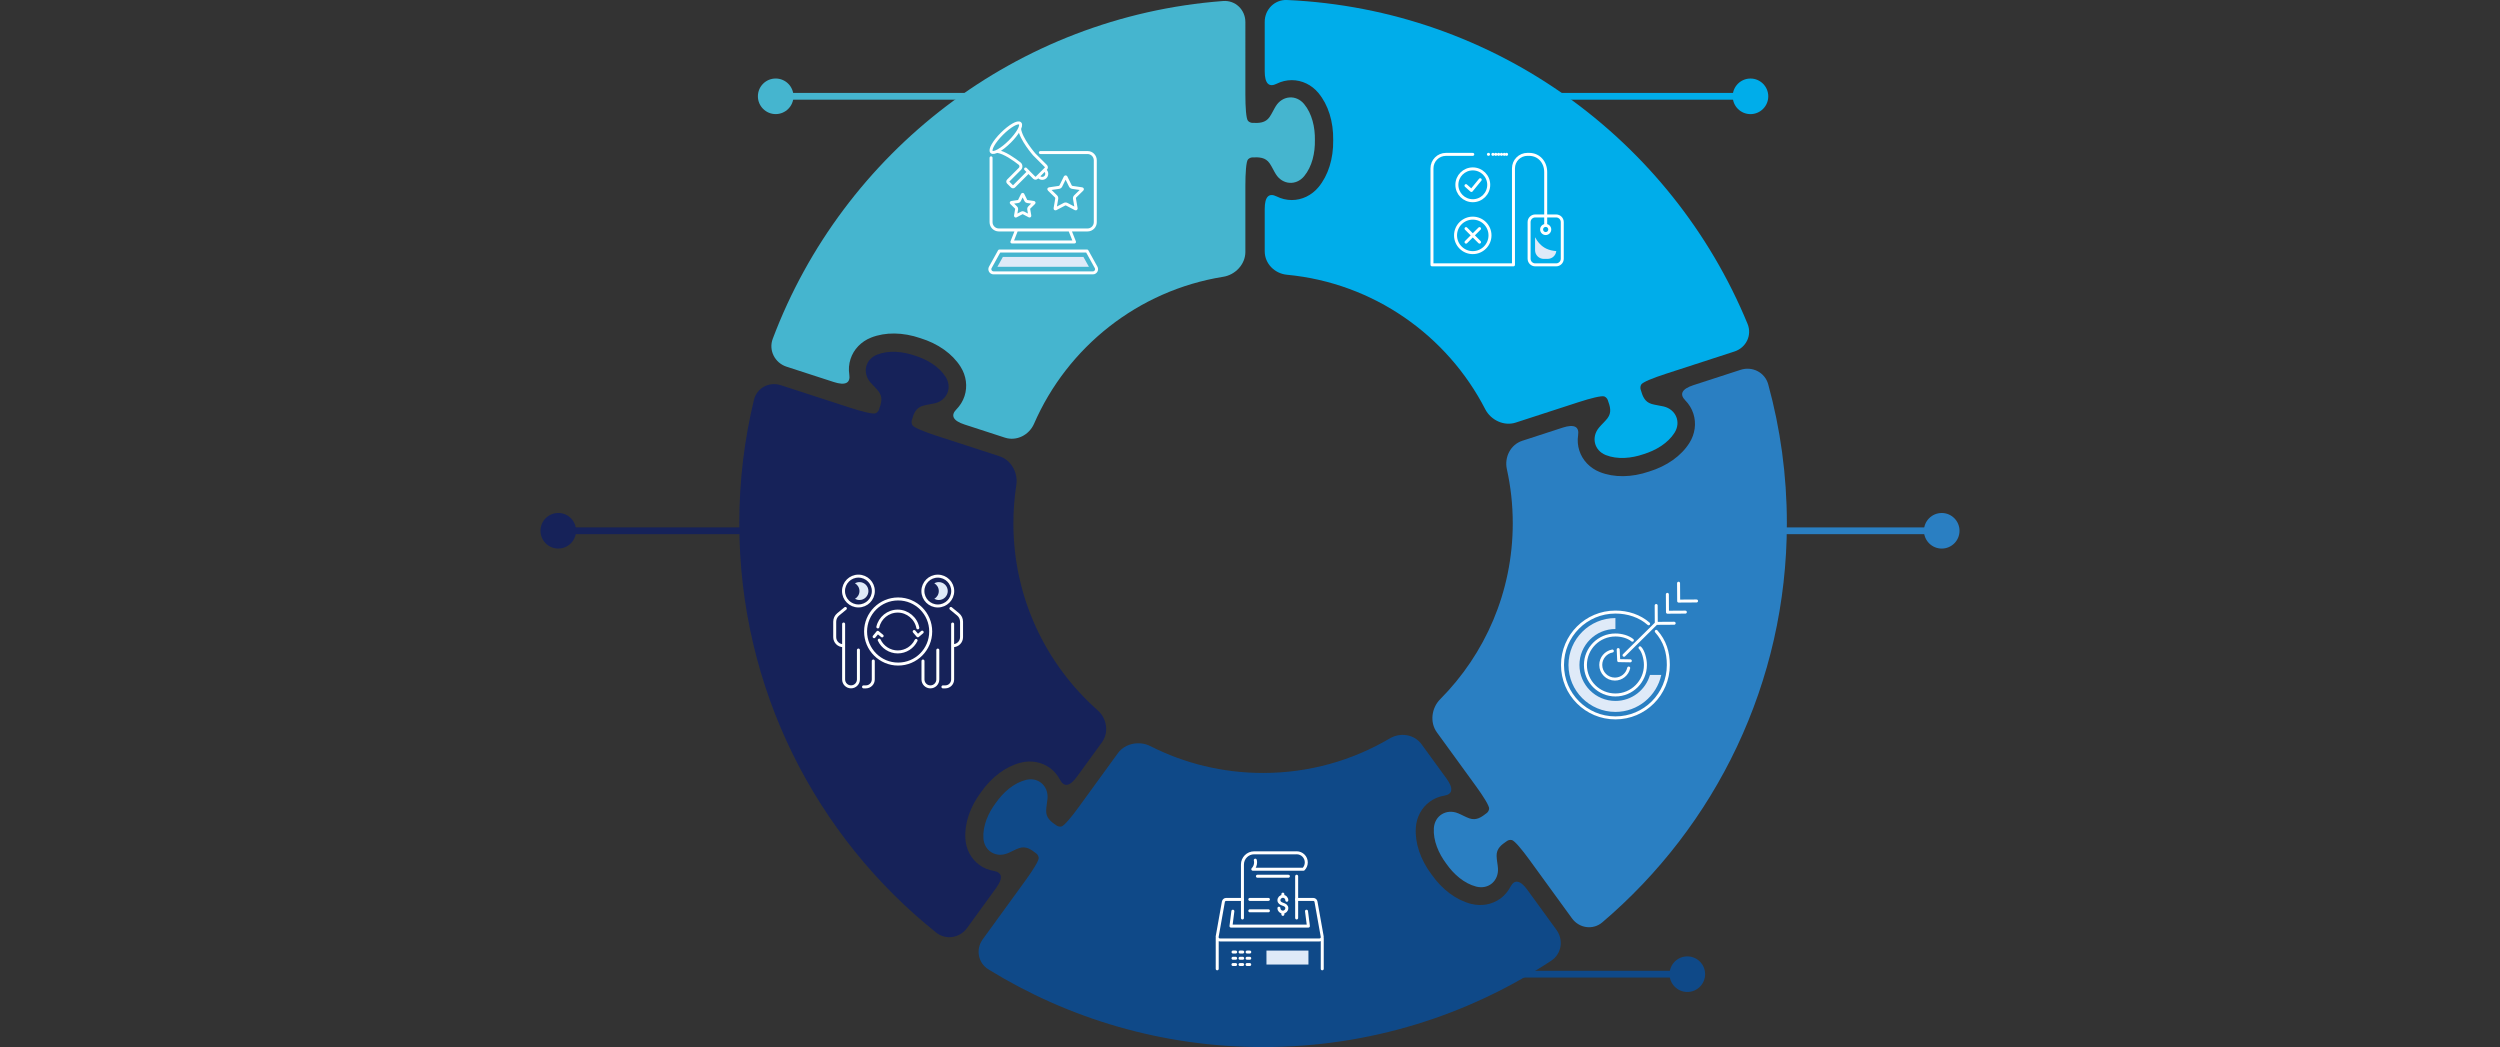 <?xml version="1.0" encoding="UTF-8"?>
<svg id="a" data-name="Ebene 1" xmlns="http://www.w3.org/2000/svg" xmlns:xlink="http://www.w3.org/1999/xlink" viewBox="0 0 886.8 371.41">
  <rect x="0" y="0" width="886.8" height="371.41" fill="#333333" stroke="none"/>
  <defs>
    <clipPath id="b">
      <rect width="886.8" height="371.41" style="fill: none;"/>
    </clipPath>
    <clipPath id="c">
      <rect width="886.8" height="371.41" style="fill: none;"/>
    </clipPath>
    <clipPath id="d">
      <rect width="886.8" height="371.41" style="fill: none;"/>
    </clipPath>
    <clipPath id="e">
      <rect width="886.8" height="371.41" style="fill: none;"/>
    </clipPath>
    <clipPath id="f">
      <rect width="886.8" height="371.41" style="fill: none;"/>
    </clipPath>
    <clipPath id="g">
      <rect width="886.8" height="371.41" style="fill: none;"/>
    </clipPath>
    <clipPath id="h">
      <rect width="886.8" height="371.41" style="fill: none;"/>
    </clipPath>
    <clipPath id="i">
      <rect width="886.8" height="371.41" style="fill: none;"/>
    </clipPath>
    <clipPath id="j">
      <rect width="886.8" height="371.41" style="fill: none;"/>
    </clipPath>
    <clipPath id="k">
      <rect width="886.8" height="371.41" style="fill: none;"/>
    </clipPath>
  </defs>
  <g style="clip-path: url(#b);">
    <path d="M342.44,297.54c-.35-5.43,1.63-11.32,5.58-16.58,3.79-5.38,8.77-9.09,14.05-10.43,3.65-.93,7.42-.25,10.34,1.87,1.52,1.11,2.73,2.54,3.58,4.17,1.41,2.72,3.47,2.46,6.03-1.07l8.85-12.18c2.57-3.53,1.77-8.47-1.5-11.36-18.34-16.23-29.9-39.93-29.9-66.34,0-4.62,.36-9.16,1.04-13.59,.67-4.31-1.81-8.84-5.96-10.19l-22.34-7.26c-4.15-1.35-8.17-2.93-8.59-3.79-.25-.51-.36-1.09-.19-1.69,.66-2.32,1.38-4.4,3.88-5.15,1.4-.42,2.89-.55,4.32-.9,4.33-1.07,6.22-5.54,3.82-9.33-2.36-3.74-6.67-6.28-10.99-7.59-4.27-1.48-9.25-1.96-13.36-.32-4.17,1.66-5.27,6.38-2.39,9.79,.95,1.12,2.08,2.1,2.96,3.27,1.58,2.08,.94,4.19,.11,6.45-.21,.59-.64,.99-1.14,1.26-.85,.45-5.03-.63-9.18-1.98l-24.48-7.96c-4.15-1.35-8.51,.95-9.54,5.2-3.39,14.04-5.2,28.71-5.2,43.8,0,58.75,27.28,111.13,69.85,145.17,3.41,2.73,8.35,1.94,10.92-1.59l10.33-14.22c2.57-3.53,2.17-5.57-.85-6.07-1.82-.3-3.55-1.01-5.07-2.11-2.92-2.12-4.73-5.49-4.97-9.25" style="fill: #162259;"/>
    <path d="M308.97,119.76c5.06-2.01,11.27-1.94,17.5,.19,6.29,1.94,11.35,5.53,14.26,10.13,2.02,3.18,2.53,6.98,1.41,10.41-.58,1.79-1.57,3.38-2.86,4.69-2.15,2.18-1.27,4.06,2.88,5.41l14.3,4.65c4.15,1.35,8.6-.93,10.34-4.93,11.84-27.2,36.93-47.29,67.11-52.13,4.31-.69,7.85-4.44,7.85-8.8v-23.5c0-4.36,.26-8.68,.95-9.35,.41-.4,.93-.68,1.55-.7,2.41-.09,4.61-.05,6.1,2.1,.83,1.2,1.41,2.58,2.19,3.83,2.35,3.79,7.19,4.2,10.05,.75,2.83-3.4,3.91-8.28,3.82-12.8,.09-4.52-1-9.4-3.82-12.8-2.86-3.45-7.7-3.04-10.05,.75-.78,1.25-1.36,2.62-2.19,3.83-1.49,2.15-3.69,2.19-6.1,2.1-.63-.02-1.14-.3-1.55-.7-.69-.67-.95-4.98-.95-9.35V7.83c0-4.37-3.54-7.8-7.89-7.47-73.39,5.54-134.88,53.7-159.76,119.81-1.54,4.09,.74,8.55,4.89,9.9l16.75,5.44c4.15,1.35,5.97,.35,5.51-2.68-.28-1.82-.14-3.69,.44-5.48,1.11-3.43,3.76-6.2,7.27-7.59" style="fill: #45b5cf;"/>
    <path d="M597.81,142.03c1.29,1.31,2.28,2.9,2.86,4.69,1.11,3.43,.6,7.23-1.41,10.41-2.91,4.6-7.98,8.2-14.27,10.13-6.23,2.13-12.44,2.2-17.5,.19-3.5-1.39-6.15-4.16-7.26-7.59-.58-1.79-.72-3.66-.44-5.48,.46-3.03-1.36-4.03-5.51-2.68l-14.29,4.65c-4.15,1.35-6.41,5.81-5.47,10.07,1.37,6.18,2.09,12.6,2.09,19.19,0,24.36-9.84,46.41-25.75,62.43-3.08,3.1-3.73,8.21-1.17,11.74l13.82,19.02c2.57,3.53,4.89,7.17,4.72,8.12-.1,.57-.35,1.09-.84,1.48-1.9,1.49-3.7,2.75-6.17,1.89-1.38-.48-2.66-1.26-4.02-1.81-4.14-1.68-8.29,.82-8.58,5.3-.28,4.42,1.71,9,4.43,12.61,2.59,3.71,6.33,7.02,10.62,8.11,4.35,1.11,8.01-2.07,7.69-6.52-.1-1.46-.45-2.92-.48-4.38-.06-2.62,1.7-3.94,3.7-5.29,.52-.35,1.1-.43,1.67-.34,.95,.13,3.7,3.47,6.26,7l15.11,20.79c2.57,3.53,7.45,4.23,10.77,1.4,40.04-34.08,65.45-84.85,65.45-141.55,0-17.07-2.31-33.6-6.62-49.3-1.16-4.21-5.62-6.48-9.77-5.13l-16.75,5.44c-4.15,1.35-5.03,3.23-2.88,5.41" style="fill: #2a7fc2;"/>
    <path d="M467.68,33c3.48,4.19,5.33,10.12,5.23,16.7,.1,6.58-1.75,12.51-5.23,16.7-2.41,2.9-5.86,4.56-9.46,4.56-1.88,0-3.7-.45-5.35-1.27-2.74-1.38-4.25,.05-4.25,4.41v15.06c0,4.37,3.55,7.89,7.89,8.3,30.72,2.91,56.86,21.51,70.33,47.7,2,3.88,6.66,6.09,10.81,4.74l22.34-7.26c4.15-1.35,8.33-2.43,9.18-1.98,.51,.27,.93,.67,1.14,1.26,.83,2.26,1.48,4.37-.11,6.45-.89,1.16-2.02,2.14-2.97,3.27-2.88,3.41-1.78,8.14,2.39,9.79,4.11,1.63,9.09,1.16,13.36-.32,4.32-1.32,8.63-3.85,11-7.59,2.4-3.79,.51-8.26-3.82-9.33-1.43-.35-2.92-.48-4.32-.9-2.51-.75-3.22-2.84-3.88-5.16-.17-.6-.07-1.17,.19-1.69,.42-.86,4.44-2.45,8.59-3.79l24.49-7.96c4.15-1.35,6.33-5.77,4.66-9.81C593.09,49.82,530.43,3.33,456.52,0c-4.36-.2-7.9,3.35-7.9,7.71V25.29c0,4.36,1.52,5.78,4.25,4.41,1.65-.82,3.46-1.27,5.35-1.27,3.61,0,7.06,1.66,9.46,4.56" style="fill: #00adea;"/>
    <path d="M521.85,320.63c-5.28-1.35-10.26-5.05-14.05-10.44-3.95-5.26-5.93-11.15-5.58-16.58,.24-3.76,2.05-7.13,4.97-9.25,1.52-1.11,3.26-1.82,5.07-2.11,3.02-.5,3.41-2.54,.85-6.07l-8.85-12.17c-2.57-3.53-7.5-4.3-11.26-2.08-13.18,7.78-28.55,12.26-44.97,12.26-14.38,0-27.96-3.43-39.97-9.52-3.89-1.97-8.96-1.02-11.53,2.51l-13.81,19.01c-2.56,3.53-5.31,6.87-6.26,7-.57,.08-1.15,0-1.66-.35-2-1.35-3.76-2.67-3.7-5.28,.03-1.46,.37-2.92,.48-4.38,.32-4.45-3.35-7.63-7.69-6.52-4.29,1.1-8.03,4.4-10.62,8.11-2.73,3.6-4.72,8.19-4.43,12.61,.29,4.48,4.44,6.98,8.58,5.3,1.36-.55,2.64-1.33,4.02-1.81,2.47-.86,4.27,.4,6.17,1.89,.49,.39,.74,.91,.84,1.48,.17,.95-2.16,4.59-4.72,8.12l-15.12,20.81c-2.57,3.53-1.72,8.39,1.99,10.68,28.33,17.48,61.7,27.57,97.44,27.57,37.78,0,72.91-11.28,102.24-30.65,3.64-2.4,4.42-7.35,1.85-10.89l-10.33-14.22c-2.57-3.53-4.63-3.79-6.03-1.07-.85,1.64-2.06,3.06-3.58,4.17-2.92,2.12-6.69,2.8-10.34,1.87" style="fill: #0f4988;"/>
  </g>
  <line x1="380.65" y1="34.16" x2="274.84" y2="34.16" style="fill: none; stroke: #45b5cf; stroke-miterlimit: 10; stroke-width: 2.4px;"/>
  <g style="clip-path: url(#c);">
    <path d="M275.15,27.85c-3.49,0-6.31,2.83-6.31,6.31s2.83,6.31,6.31,6.31,6.31-2.83,6.31-6.31-2.83-6.31-6.31-6.31" style="fill: #45b5cf;"/>
  </g>
  <line x1="530.46" y1="34.16" x2="621.24" y2="34.16" style="fill: none; stroke: #00adea; stroke-miterlimit: 10; stroke-width: 2.4px;"/>
  <g style="clip-path: url(#d);">
    <path d="M620.93,40.48c3.49,0,6.31-2.83,6.31-6.31s-2.83-6.31-6.31-6.31-6.31,2.83-6.31,6.31,2.83,6.31,6.31,6.31" style="fill: #00adea;"/>
  </g>
  <line x1="508.06" y1="345.56" x2="598.84" y2="345.56" style="fill: none; stroke: #0f4988; stroke-miterlimit: 10; stroke-width: 2.4px;"/>
  <g style="clip-path: url(#e);">
    <path d="M598.53,351.87c3.49,0,6.31-2.83,6.31-6.31s-2.83-6.31-6.31-6.31-6.31,2.83-6.31,6.31,2.83,6.31,6.31,6.31" style="fill: #0f4988;"/>
  </g>
  <line x1="598.3" y1="188.28" x2="689.09" y2="188.28" style="fill: none; stroke: #2a7fc2; stroke-miterlimit: 10; stroke-width: 2.4px;"/>
  <g style="clip-path: url(#f);">
    <path d="M688.77,194.59c3.49,0,6.31-2.83,6.31-6.31s-2.83-6.31-6.31-6.31-6.31,2.83-6.31,6.31,2.83,6.31,6.31,6.31" style="fill: #2a7fc2;"/>
  </g>
  <line x1="288.5" y1="188.28" x2="197.71" y2="188.28" style="fill: none; stroke: #162259; stroke-miterlimit: 10; stroke-width: 2.4px;"/>
  <g style="clip-path: url(#g);">
    <path d="M198.03,181.96c-3.49,0-6.31,2.83-6.31,6.31s2.83,6.31,6.31,6.31,6.31-2.83,6.31-6.31-2.83-6.31-6.31-6.31" style="fill: #162259;"/>
    <path d="M378.12,62.8l1.55,3.15c.14,.28,.4,.47,.71,.52l3.47,.51c.11,.02,.15,.15,.07,.22l-2.51,2.45c-.22,.22-.32,.53-.27,.84l.59,3.46c.02,.11-.09,.19-.19,.14l-3.11-1.63c-.28-.15-.6-.15-.88,0l-3.11,1.63c-.1,.05-.21-.03-.19-.14l.59-3.46c.05-.31-.05-.62-.27-.84l-2.51-2.45c-.08-.07-.03-.21,.07-.22l3.47-.51c.31-.04,.58-.24,.71-.52l1.55-3.15c.05-.1,.18-.1,.23,0Zm-15.28,6.2l1.05,2.13c.09,.19,.27,.32,.48,.35l2.36,.34c.07,.01,.1,.1,.05,.15l-1.7,1.66c-.15,.15-.22,.36-.18,.57l.4,2.34c.01,.07-.06,.13-.13,.09l-2.11-1.11c-.19-.1-.41-.1-.6,0l-2.11,1.11c-.07,.03-.14-.02-.13-.09l.4-2.34c.03-.21-.03-.42-.19-.57l-1.7-1.66c-.05-.05-.02-.14,.05-.15l2.36-.34c.21-.03,.39-.16,.48-.35l1.05-2.13c.03-.07,.13-.07,.16,0Zm6.2-14.89h10.03m0,0h6.7c1.52,0,2.75,1.23,2.75,2.76v21.94c0,1.52-1.23,2.76-2.75,2.76h-31.46c-1.52,0-2.76-1.23-2.76-2.76v-22.83m9.06,25.59l-1.68,4.25h22.22l-1.68-4.25m6.12,7.47l3.22,5.81c.48,.87-.15,1.94-1.14,1.94h-35.24c-1,0-1.63-1.07-1.15-1.94l3.22-5.81h31.09Z" style="fill: none; stroke: #fff; stroke-linecap: round; stroke-linejoin: round; stroke-width: 1.06px;"/>
  </g>
  <polygon points="353.79 94.65 355.73 91.15 384.32 91.15 386.27 94.65 353.79 94.65" style="fill: #dfeaf8;"/>
  <g style="clip-path: url(#h);">
    <path d="M541.82,54.75c-2.74,0-4.96,2.22-4.96,4.96v34.23h-28.91V59.72c0-2.74,2.22-4.96,4.96-4.96h9.51m22.16,39.19h7.41c1.21,0,2.18-.98,2.18-2.18v-12.99c0-1.21-.98-2.18-2.18-2.18h-7.41c-1.21,0-2.18,.98-2.18,2.18v12.99c0,1.21,.98,2.18,2.18,2.18Zm3.71-17.36v-15.57c0-3.46-2.39-6.26-5.85-6.26h-.63m6.48,25.19v-3.35m1.44,4.8c0,.8-.65,1.45-1.44,1.45s-1.45-.65-1.45-1.45,.65-1.44,1.45-1.44,1.44,.65,1.44,1.44Zm-191.55-31.17c-2.79,2.79-5.68,4.44-6.45,3.67-.77-.77,.87-3.66,3.67-6.45,2.79-2.79,5.68-4.44,6.45-3.67,.77,.77-.87,3.66-3.67,6.46Zm-4.54,3.46c2.6,.29,6.23,2.92,8.02,4.33,.59,.47,.65,1.35,.11,1.89l-4.16,4.17c-.18,.18-.18,.48,0,.67l1.39,1.39c.18,.18,.48,.18,.67,0l5.15-5.15,2.04,2.04c.26,.26,.67,.26,.92,0l3.21-3.21c.25-.25,.25-.66,0-.92l-4.16-4.16s-4.76-5.46-5.17-9.05m8.9,14.55l.27,.27c.63,.63,.63,1.66,0,2.29-.63,.63-1.65,.63-2.29,0l-.27-.27m-3.44-1.55l-1.03-1.03" style="fill: none; stroke: #fff; stroke-linecap: round; stroke-linejoin: round; stroke-width: 1.06px;"/>
  </g>
  <line x1="529.54" y1="54.75" x2="533.61" y2="54.75" style="fill: none; stroke: #fff; stroke-dasharray: 0 0 .05 .96; stroke-linecap: round; stroke-linejoin: round; stroke-width: 1.06px;"/>
  <path d="M527.97,54.75h.05m6.36,0h.04" style="fill: none; stroke: #fff; stroke-linecap: round; stroke-linejoin: round; stroke-width: 1.06px;"/>
  <g style="clip-path: url(#i);">
    <path d="M516.31,83.49c0,3.38,2.74,6.12,6.11,6.12s6.11-2.74,6.11-6.12-2.74-6.11-6.11-6.11-6.11,2.74-6.11,6.11Zm3.72-2.4l4.79,4.8m-4.79,0l4.79-4.8m-8.04-15.53c0,3.12,2.53,5.64,5.65,5.64s5.65-2.53,5.65-5.64-2.53-5.65-5.65-5.65-5.65,2.53-5.65,5.65Zm3.23,.29l1.93,1.72,3.12-3.82" style="fill: none; stroke: #fff; stroke-linecap: round; stroke-linejoin: round; stroke-width: 1.06px;"/>
    <path d="M544.52,84.14v4.62c0,1.69,1.38,3.07,3.07,3.07h1.39c1.59,0,2.9-1.21,3.06-2.76-1.23-.1-2.45-.35-3.56-.88-1.73-.84-3.06-2.33-3.96-4.04" style="fill: #dfeaf8;"/>
    <path d="M587.51,223.95c3.04,3.42,4.28,7.4,4.28,11.93,0,10.37-8.4,18.77-18.77,18.77s-18.77-8.4-18.77-18.77,8.4-18.77,18.77-18.77c4.41,0,8.61,1.38,11.78,4.16m-3.06,8.51c1.11,1.07,1.92,3.87,1.92,6.1,0,5.88-4.77,10.64-10.64,10.64s-10.64-4.76-10.64-10.64,4.76-10.64,10.64-10.64c2.14,0,4.46,.61,6.01,1.86" style="fill: none; stroke: #fff; stroke-linecap: round; stroke-linejoin: round; stroke-width: 1.06px;"/>
    <path d="M556.37,235.88c0,9.18,7.47,16.65,16.65,16.65,7.97,0,14.64-5.63,16.27-13.12h-4.01c-1.54,5.33-6.45,9.23-12.26,9.23-7.04,0-12.76-5.73-12.76-12.76s5.73-12.76,12.76-12.76v-3.88c-9.18,0-16.65,7.47-16.65,16.65" style="fill: #dfeaf8;"/>
    <path d="M576.07,232.44l11.45-11.32m6.34-.04l-6.34,.04-.04-6.34m10.35,2.35l-6.34,.04-.04-6.34m10.35,2.35l-6.34,.04-.04-6.34m-21.41,23.53l.18,3.93,4.12,.07m-.57,2.55c-.5,2.25-2.5,3.93-4.9,3.93-2.77,0-5.02-2.25-5.02-5.02,0-2.46,1.77-4.51,4.11-4.94" style="fill: none; stroke: #fff; stroke-linecap: round; stroke-linejoin: round; stroke-width: 1.06px;"/>
    <path d="M453.66,322.15c0,.78,.63,1.4,1.4,1.4s1.4-.63,1.4-1.4-.57-1.13-1.4-1.4c-.74-.24-1.4-.63-1.4-1.4s.63-1.41,1.4-1.41,1.4,.63,1.4,1.41m-1.4-2.19v.79m0,5.61v.79m-14.34-5.31h-5.78c-.48,0-.89,.35-.98,.82l-2.21,12.4c-.11,.61,.36,1.16,.97,1.16h35.32c.62,0,1.08-.56,.98-1.16l-2.21-12.4c-.08-.47-.5-.82-.98-.82h-5.89m3.5,4.18l.68,5.28h-27.47l.67-5.28m-5.55,9.5v10.94m37.26-10.94v10.94" style="fill: none; stroke: #fff; stroke-linecap: round; stroke-linejoin: round; stroke-width: 1.06px;"/>
  </g>
  <rect x="449.24" y="337.19" width="14.89" height="4.95" style="fill: #dfeaf8;"/>
  <g style="clip-path: url(#j);">
    <path d="M446.03,310.82h10.99m-13.69,8.22h6.6m-6.6,4.04h6.6m-9.21,2.55v-18.96c0-2.3,1.86-4.16,4.16-4.16h15.07m0,8.3v14.81m0-23.12c1.89,0,3.42,1.53,3.42,3.42,0,.94-.38,1.79-.99,2.41h-17.99c.61-.62,.99-1.47,.99-2.41,0-.28-.03-.55-.1-.81m-7.9,32.6h.94m1.56,0h.94m1.56,0h.94m-5.95,2.21h.94m1.56,0h.94m1.56,0h.94m-5.95,2.22h.94m1.56,0h.94m1.56,0h.94" style="fill: none; stroke: #fff; stroke-linecap: round; stroke-linejoin: round; stroke-width: 1.06px;"/>
    <path d="M337.3,215.83l2.55,2.1c.78,.64,1.23,1.59,1.23,2.6v5.48c0,1.67-1.35,3.02-3.02,3.02m-.14-7.68v19.67c.01,1.45-1.17,2.63-2.62,2.63h-.83m-7.07-9.18v6.55c0,1.45,1.18,2.63,2.63,2.63s2.63-1.18,2.63-2.63v-10.43m5.29-20.93c0,2.92-2.37,5.29-5.29,5.29s-5.29-2.37-5.29-5.29,2.37-5.29,5.29-5.29,5.29,2.37,5.29,5.29Z" style="fill: none; stroke: #fff; stroke-linecap: round; stroke-miterlimit: 10; stroke-width: 1.06px;"/>
    <path d="M304.87,206.48c-.58,0-1.12,.16-1.59,.43,.95,.55,1.59,1.58,1.59,2.75s-.64,2.2-1.59,2.75c.47,.27,1.01,.43,1.59,.43,1.75,0,3.18-1.43,3.18-3.18s-1.42-3.18-3.18-3.18" style="fill: #dfeaf8;"/>
    <path d="M333.01,206.48c-.58,0-1.12,.16-1.59,.43,.95,.55,1.59,1.58,1.59,2.75s-.64,2.2-1.59,2.75c.47,.27,1.01,.43,1.59,.43,1.75,0,3.18-1.43,3.18-3.18s-1.42-3.18-3.18-3.18" style="fill: #dfeaf8;"/>
    <path d="M299.87,215.83l-2.55,2.1c-.78,.64-1.23,1.59-1.23,2.6v5.48c0,1.67,1.35,3.02,3.02,3.02m10.66,5.44v6.55c0,1.45-1.18,2.63-2.63,2.63h-.83m-7.06-22.31v19.67c-.01,1.45,1.17,2.63,2.62,2.63s2.63-1.18,2.63-2.63v-10.43m5.29-20.93c0,2.92-2.37,5.29-5.29,5.29s-5.29-2.37-5.29-5.29,2.37-5.29,5.29-5.29,5.29,2.37,5.29,5.29Z" style="fill: none; stroke: #fff; stroke-linecap: round; stroke-miterlimit: 10; stroke-width: 1.06px;"/>
  </g>
  <path d="M324.27,224.01l1.31,1.53,1.54-1.31m-14.21,1.34l-1.56-1.28-1.28,1.56" style="fill: none; stroke: #fff; stroke-linecap: round; stroke-linejoin: round; stroke-width: 1.06px;"/>
  <g style="clip-path: url(#k);">
    <path d="M311.39,222.39c.73-3.22,3.62-5.62,7.06-5.62s6.51,2.56,7.12,5.94m-.61,4.46c-1.17,2.41-3.65,4.08-6.51,4.08s-5.42-1.71-6.57-4.19" style="fill: none; stroke: #fff; stroke-linecap: round; stroke-miterlimit: 10; stroke-width: 1.06px;"/>
    <path d="M330.14,224.01c0,6.38-5.17,11.55-11.55,11.55s-11.55-5.17-11.55-11.55,5.17-11.55,11.55-11.55,11.55,5.17,11.55,11.55Z" style="fill: none; stroke: #fff; stroke-linecap: round; stroke-linejoin: round; stroke-width: 1.06px;"/>
  </g>
</svg>